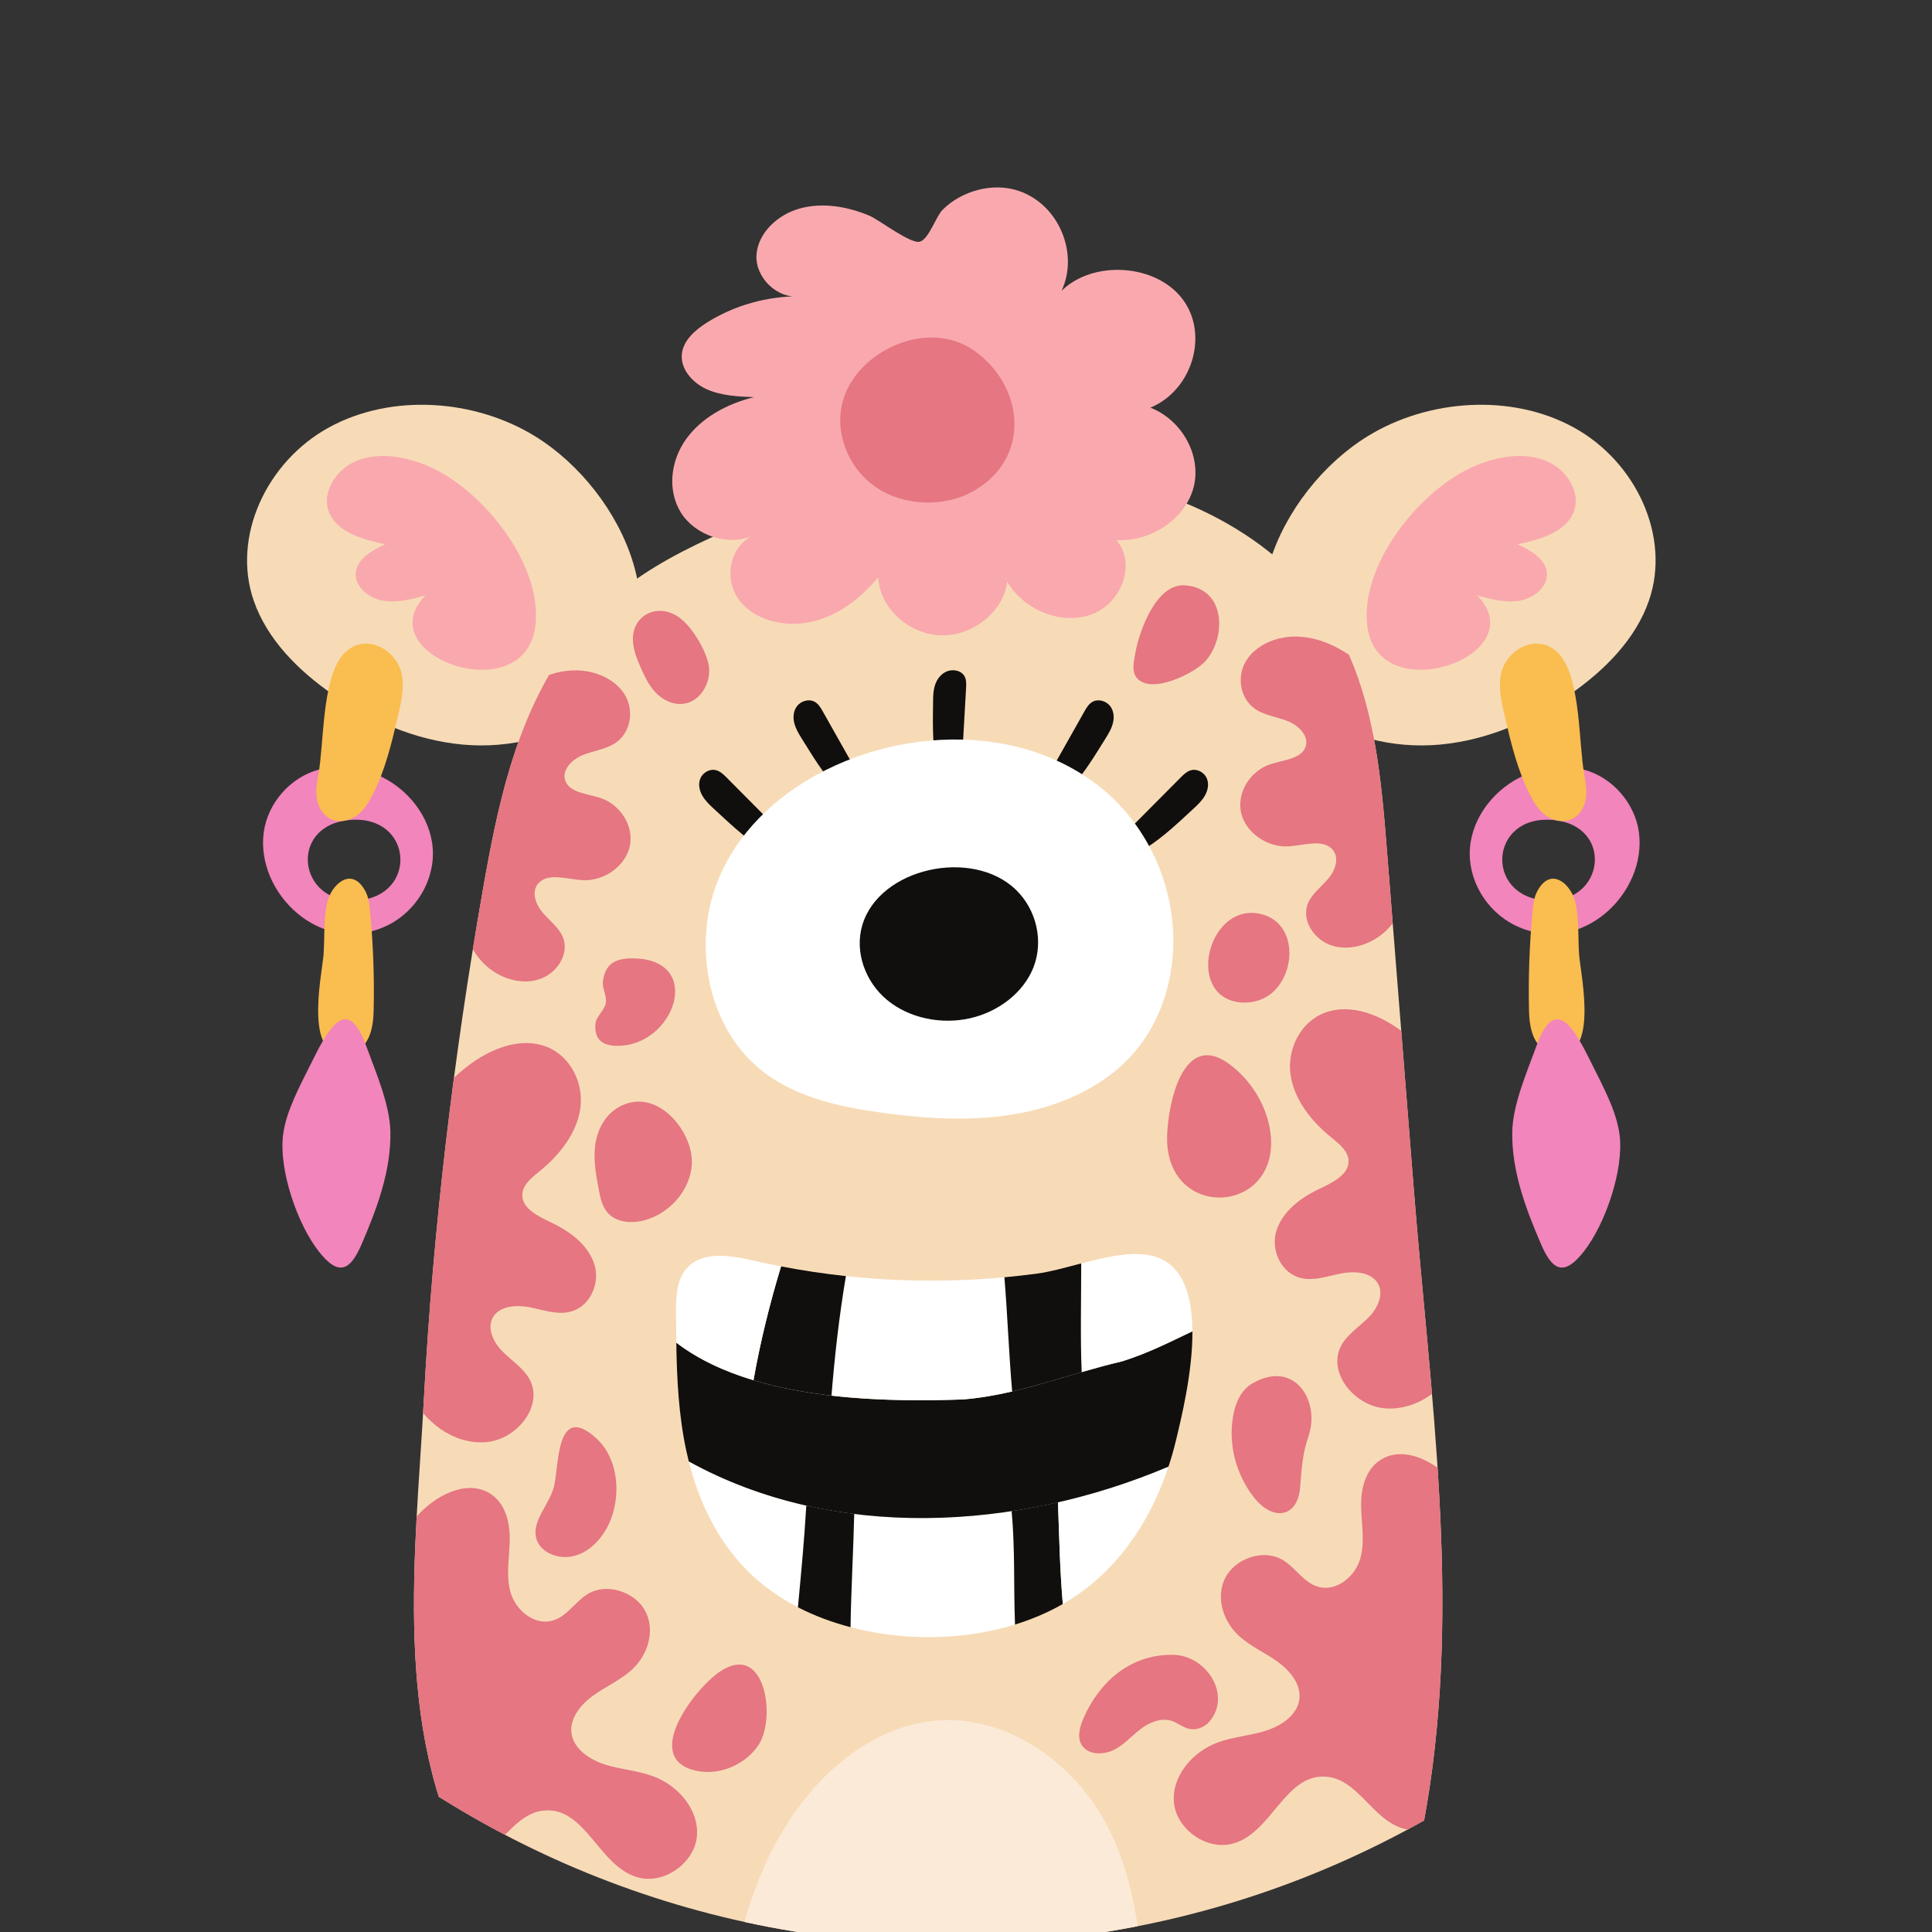 <?xml version="1.0" encoding="UTF-8" standalone="no"?>
<!-- Created with Inkscape (http://www.inkscape.org/) -->

<svg
   width="178.491"
   height="178.491"
   viewBox="0 0 178.491 178.491"
   version="1.1"
   id="svg5"
   inkscape:version="1.2.2 (b0a8486541, 2022-12-01)"
   inkscape:export-filename="card_red.png"
   inkscape:export-xdpi="96"
   inkscape:export-ydpi="96"
   sodipodi:docname="avatar_4.svg"
   xmlns:inkscape="http://www.inkscape.org/namespaces/inkscape"
   xmlns:sodipodi="http://sodipodi.sourceforge.net/DTD/sodipodi-0.dtd"
   xmlns="http://www.w3.org/2000/svg"
   xmlns:svg="http://www.w3.org/2000/svg">
  <rect x="0" y="0" width="178.491" height="178.491" fill="#333333" stroke="none"/>
  <sodipodi:namedview
     id="namedview7"
     pagecolor="#677178"
     bordercolor="#171c20"
     borderopacity="1"
     inkscape:showpageshadow="false"
     inkscape:pageopacity="0"
     inkscape:pagecheckerboard="0"
     inkscape:deskcolor="#25292d"
     inkscape:document-units="px"
     showgrid="false"
     showborder="false"
     borderlayer="true"
     inkscape:zoom="1.6682482"
     inkscape:cx="75.528331"
     inkscape:cy="89.914679"
     inkscape:window-width="1920"
     inkscape:window-height="997"
     inkscape:window-x="0"
     inkscape:window-y="0"
     inkscape:window-maximized="1"
     inkscape:current-layer="layer1" />
  <defs
     id="defs2">
    <clipPath
       clipPathUnits="userSpaceOnUse"
       id="clipPath55488">
      <path
         id="path55490"
         style="fill:#008080;stroke-width:0.133"
         d="m 3456.531,314.007 c -0.741,0 -1.366,0.629 -1.366,1.479 v 37.744 c 0,0.85 0.625,1.479 1.366,1.479 h 22.022 c 0.74,0 1.365,-0.629 1.365,-1.479 v -37.744 c 0,-0.85 -0.625,-1.479 -1.365,-1.479 z" />
    </clipPath>
    <clipPath
       clipPathUnits="userSpaceOnUse"
       id="clipPath287942">
      <path
         id="path287940"
         style="fill:#008080;stroke-width:0.133"
         d="m 3456.531,314.007 c -0.741,0 -1.366,0.629 -1.366,1.479 v 37.744 c 0,0.85 0.625,1.479 1.366,1.479 h 22.022 c 0.74,0 1.365,-0.629 1.365,-1.479 v -37.744 c 0,-0.85 -0.625,-1.479 -1.365,-1.479 z" />
    </clipPath>
    <clipPath
       clipPathUnits="userSpaceOnUse"
       id="clipPath253439">
      <path
         d="m 1640.67,4053.14 c 0,-369.67 -299.67,-669.34 -669.338,-669.34 -369.668,0 -669.344,299.67 -669.344,669.34 0,369.67 299.676,669.34 669.344,669.34 369.668,0 669.338,-299.67 669.338,-669.34 z"
         id="path253437" />
    </clipPath>
    <clipPath
       clipPathUnits="userSpaceOnUse"
       id="clipPath253449">
      <path
         d="m 1640.67,4053.14 c 0,-369.67 -299.67,-669.34 -669.338,-669.34 -369.668,0 -669.344,299.67 -669.344,669.34 0,369.67 299.676,669.34 669.344,669.34 369.668,0 669.338,-299.67 669.338,-669.34 z"
         id="path253447" />
    </clipPath>
    <clipPath
       clipPathUnits="userSpaceOnUse"
       id="clipPath253455">
      <path
         d="m 945.746,4543.82 c -19.168,-1.89 -37.973,-4.86 -56.137,-8.88 -101.777,-22.54 -211.937,-85.77 -269.98,-177.9 -25.551,-40.56 -41.113,-75.67 -53.512,-122.94 -13.297,-50.68 -23.301,-102.27 -30.73,-154.22 -20.762,-145.16 -23.926,-294.07 -20.938,-440.2 0.985,-48.05 2.211,-97.38 19.774,-141.82 29.82,-75.43 96.011,-88.87 164.843,-105.47 103.047,-24.87 212.493,-16.43 317.354,-15.72 100.63,0.68 206.85,-8.31 303.7,24 73.35,24.47 91.17,120.45 101.03,191.44 13.93,100.31 5.17,200.78 -3.28,301.07 -8.84,104.91 -23.54,209.28 -44.03,312.41 -16.32,82.11 -38.04,166.97 -91.8,229.37 -37.6,43.63 -88.71,73.11 -142.62,89.97 -61.92,19.37 -129.42,25.23 -193.674,18.89 z"
         id="path253453" />
    </clipPath>
    <clipPath
       clipPathUnits="userSpaceOnUse"
       id="clipPath253513">
      <path
         d="m 1640.67,4053.14 c 0,-369.67 -299.67,-669.34 -669.338,-669.34 -369.668,0 -669.344,299.67 -669.344,669.34 0,369.67 299.676,669.34 669.344,669.34 369.668,0 669.338,-299.67 669.338,-669.34 z"
         id="path253511" />
    </clipPath>
    <clipPath
       clipPathUnits="userSpaceOnUse"
       id="clipPath254367">
      <path
         d="m 4735.01,2566.69 c 0,-369.67 -299.68,-669.34 -669.35,-669.34 -369.66,0 -669.34,299.67 -669.34,669.34 0,369.67 299.68,669.35 669.34,669.35 369.67,0 669.35,-299.68 669.35,-669.35 z"
         id="path254365" />
    </clipPath>
    <clipPath
       clipPathUnits="userSpaceOnUse"
       id="clipPath254377">
      <path
         d="m 4735.01,2566.69 c 0,-369.67 -299.68,-669.34 -669.35,-669.34 -369.66,0 -669.34,299.67 -669.34,669.34 0,369.67 299.68,669.35 669.34,669.35 369.67,0 669.35,-299.68 669.35,-669.35 z"
         id="path254375" />
    </clipPath>
    <clipPath
       clipPathUnits="userSpaceOnUse"
       id="clipPath254383">
      <path
         d="m 4497.48,2559.78 c -15.2,71.11 -35.51,141.89 -70.62,205.56 -35.13,63.67 -86.19,120.23 -151.46,152.29 14.17,9.75 8.07,34.09 -6.79,42.75 -14.86,8.66 -33.4,6.48 -50.42,4.03 15.13,11.65 15.61,37.7 0.92,49.89 -13.39,11.12 -35.74,7.68 -46.15,-5.89 9.05,14.97 20.1,42.48 3.39,56.13 -17.59,14.37 -56.47,-2.94 -71.77,-13.7 4.88,10.51 4.68,23.19 -2.06,32.9 -6.77,9.73 -19.38,15.02 -31.06,13.06 -13.36,-2.26 -24.16,-13.3 -28.7,-26.06 -4.55,-12.77 -3.59,-26.94 -0.14,-40.04 -9.77,6.15 -18.12,14.26 -27,21.63 -8.89,7.37 -18.65,14.17 -29.85,16.99 -11.19,2.81 -24.13,0.98 -32.36,-7.1 -13.1,-12.86 -4.9,-40.96 4.96,-53.81 -10.42,13.57 -32.76,17.01 -46.15,5.89 -14.69,-12.19 -14.21,-38.24 0.91,-49.89 -17.02,2.45 -35.55,4.63 -50.42,-4.03 -14.86,-8.66 -20.96,-33 -6.79,-42.75 -65.27,-32.06 -116.32,-88.62 -151.45,-152.29 -35.12,-63.67 -55.42,-134.45 -70.62,-205.56 -38.3,-179.1 -45.87,-363.33 -45.67,-546.49 0.04,-42.85 1.61,-89.09 27.76,-123.06 29.7,-38.59 82.27,-50.06 130.58,-56.21 107.96,-13.72 217.06,-13.06 325.68,-11.23 104.45,1.76 208.69,-1.97 312.6,11.23 48.32,6.15 100.88,17.62 130.59,56.21 26.14,33.97 27.71,80.21 27.75,123.06 0.21,183.16 -7.36,367.39 -45.66,546.49 z"
         id="path254381" />
    </clipPath>
    <clipPath
       clipPathUnits="userSpaceOnUse"
       id="clipPath254417">
      <path
         d="m 4735.01,2566.69 c 0,-369.67 -299.68,-669.34 -669.35,-669.34 -369.66,0 -669.34,299.67 -669.34,669.34 0,369.67 299.68,669.35 669.34,669.35 369.67,0 669.35,-299.68 669.35,-669.35 z"
         id="path254415" />
    </clipPath>
    <clipPath
       clipPathUnits="userSpaceOnUse"
       id="clipPath254445">
      <path
         d="m 4735.01,2566.69 c 0,-369.67 -299.68,-669.34 -669.35,-669.34 -369.66,0 -669.34,299.67 -669.34,669.34 0,369.67 299.68,669.35 669.34,669.35 369.67,0 669.35,-299.68 669.35,-669.35 z"
         id="path254443" />
    </clipPath>
    <clipPath
       clipPathUnits="userSpaceOnUse"
       id="clipPath254451">
      <path
         d="m 4182.19,2287.06 c -39.7,-20.75 -84.81,-29.58 -129.57,-31.2 -38.6,-1.41 -77.86,2.49 -113.92,16.34 -36.05,13.85 -68.8,38.26 -88.29,71.6 -5.1,8.71 -9.46,18.2 -17.15,24.75 -7.68,6.54 -20.1,9.02 -27.63,2.3 -4,-3.57 -5.84,-8.94 -7.27,-14.1 -18.02,-64.82 3.1,-137.64 49.03,-186.78 40.54,-43.37 96.06,-66.54 154.15,-72.01 30.95,-2.91 59.52,-6.65 90.73,-2.1 30.16,4.4 59.61,13.82 86.65,27.92 11.34,5.92 22.27,12.67 32.62,20.19 37.02,26.91 66.59,63.72 85.71,105.24 9.56,20.76 16.53,42.72 20.52,65.24 3.8,21.45 8.81,47.59 -6.68,65.97 -7.45,8.85 -25.09,15.22 -35.35,7.13 -9.38,-7.41 -14.11,-27.42 -21.37,-37.94 -18.31,-26.46 -43.76,-47.7 -72.18,-62.55 z"
         id="path254449" />
    </clipPath>
    <clipPath
       clipPathUnits="userSpaceOnUse"
       id="clipPath254479">
      <path
         d="m 4735.01,2566.69 c 0,-369.67 -299.68,-669.34 -669.35,-669.34 -369.66,0 -669.34,299.67 -669.34,669.34 0,369.67 299.68,669.35 669.34,669.35 369.67,0 669.35,-299.68 669.35,-669.35 z"
         id="path254477" />
    </clipPath>
    <clipPath
       clipPathUnits="userSpaceOnUse"
       id="clipPath254235">
      <path
         d="m 3184.91,1101.76 c 0,-369.67 -299.67,-669.338 -669.33,-669.338 -369.67,0 -669.35,299.668 -669.35,669.338 0,369.67 299.68,669.34 669.35,669.34 369.66,0 669.33,-299.67 669.33,-669.34 z"
         id="path254233" />
    </clipPath>
    <clipPath
       clipPathUnits="userSpaceOnUse"
       id="clipPath254245">
      <path
         d="m 3184.91,1101.76 c 0,-369.67 -299.67,-669.338 -669.33,-669.338 -369.67,0 -669.35,299.668 -669.35,669.338 0,369.67 299.68,669.34 669.35,669.34 369.66,0 669.33,-299.67 669.33,-669.34 z"
         id="path254243" />
    </clipPath>
    <clipPath
       clipPathUnits="userSpaceOnUse"
       id="clipPath254251">
      <path
         d="m 2851.56,1552.45 c 13.22,-3.28 25.9,-8.12 37.65,-15.17 52.48,-31.52 46.13,-94.09 50.71,-147.3 6.14,-71.28 12.28,-142.55 18.42,-213.83 16.51,-191.709 33.04,-383.568 37.53,-575.939 1.22,-52.141 0,-109 -32.88,-149.481 -36.62,-45.07 -100.37,-55.289 -158.21,-60.398 -200.32,-17.66 -401.88,-11.953 -602.88,-5.941 -44.26,1.328 -92.47,4.148 -125.65,33.48 -43.31,38.27 -43.32,104.609 -39.96,162.309 14.39,247.062 28.79,494.11 43.18,741.17 3.9,67.01 10.6,140.52 58.25,187.8 45.06,44.72 113.95,52.91 177.36,56.1 108.84,5.49 217.9,3.52 326.74,-0.94 46.3,-1.91 91.98,-5.64 138.71,-5.3 23.73,0.18 48.15,-0.87 71.03,-6.56 z"
         id="path254249" />
    </clipPath>
    <clipPath
       clipPathUnits="userSpaceOnUse"
       id="clipPath254263">
      <path
         d="m 3184.91,1101.76 c 0,-369.67 -299.67,-669.338 -669.33,-669.338 -369.67,0 -669.35,299.668 -669.35,669.338 0,369.67 299.68,669.34 669.35,669.34 369.66,0 669.33,-299.67 669.33,-669.34 z"
         id="path254261" />
    </clipPath>
    <clipPath
       clipPathUnits="userSpaceOnUse"
       id="clipPath254269">
      <path
         d="m 2851.56,1552.45 c 13.22,-3.28 25.9,-8.12 37.65,-15.17 52.48,-31.52 46.13,-94.09 50.71,-147.3 6.14,-71.28 12.28,-142.55 18.42,-213.83 16.51,-191.709 33.04,-383.568 37.53,-575.939 1.22,-52.141 0,-109 -32.88,-149.481 -36.62,-45.07 -100.37,-55.289 -158.21,-60.398 -200.32,-17.66 -401.88,-11.953 -602.88,-5.941 -44.26,1.328 -92.47,4.148 -125.65,33.48 -43.31,38.27 -43.32,104.609 -39.96,162.309 14.39,247.062 28.79,494.11 43.18,741.17 3.9,67.01 10.6,140.52 58.25,187.8 45.06,44.72 113.95,52.91 177.36,56.1 108.84,5.49 217.9,3.52 326.74,-0.94 46.3,-1.91 91.98,-5.64 138.71,-5.3 23.73,0.18 48.15,-0.87 71.03,-6.56 z"
         id="path254267" />
    </clipPath>
    <clipPath
       clipPathUnits="userSpaceOnUse"
       id="clipPath254275">
      <path
         d="m 2585.33,627.809 c 71.25,27 124.54,96.32 132.34,172.101 2.59,25.262 -1.06,54.07 -20.92,69.879 -16.65,13.27 -39.81,13.609 -61.1,13.352 -88.98,-1.09 -177.97,-2.18 -266.97,-3.27 -14.19,-0.172 -29.3,-0.621 -41.07,-8.562 -16.76,-11.321 -21.22,-33.969 -21.27,-54.188 -0.35,-141.371 147.51,-239.141 278.99,-189.312 z"
         id="path254273" />
    </clipPath>
    <clipPath
       clipPathUnits="userSpaceOnUse"
       id="clipPath254291">
      <path
         d="m 3184.91,1101.76 c 0,-369.67 -299.67,-669.338 -669.33,-669.338 -369.67,0 -669.35,299.668 -669.35,669.338 0,369.67 299.68,669.34 669.35,669.34 369.66,0 669.33,-299.67 669.33,-669.34 z"
         id="path254289" />
    </clipPath>
    <clipPath
       clipPathUnits="userSpaceOnUse"
       id="clipPath254297">
      <path
         d="m 2851.56,1552.45 c 13.22,-3.28 25.9,-8.12 37.65,-15.17 52.48,-31.52 46.13,-94.09 50.71,-147.3 6.14,-71.28 12.28,-142.55 18.42,-213.83 16.51,-191.709 33.04,-383.568 37.53,-575.939 1.22,-52.141 0,-109 -32.88,-149.481 -36.62,-45.07 -100.37,-55.289 -158.21,-60.398 -200.32,-17.66 -401.88,-11.953 -602.88,-5.941 -44.26,1.328 -92.47,4.148 -125.65,33.48 -43.31,38.27 -43.32,104.609 -39.96,162.309 14.39,247.062 28.79,494.11 43.18,741.17 3.9,67.01 10.6,140.52 58.25,187.8 45.06,44.72 113.95,52.91 177.36,56.1 108.84,5.49 217.9,3.52 326.74,-0.94 46.3,-1.91 91.98,-5.64 138.71,-5.3 23.73,0.18 48.15,-0.87 71.03,-6.56 z"
         id="path254295" />
    </clipPath>
    <clipPath
       clipPathUnits="userSpaceOnUse"
       id="clipPath253677">
      <path
         d="m 4735.01,4053.14 c 0,-369.67 -299.68,-669.34 -669.35,-669.34 -369.66,0 -669.34,299.67 -669.34,669.34 0,369.67 299.68,669.34 669.34,669.34 369.67,0 669.35,-299.67 669.35,-669.34 z"
         id="path253675" />
    </clipPath>
    <clipPath
       clipPathUnits="userSpaceOnUse"
       id="clipPath253749">
      <path
         d="m 4735.01,4053.14 c 0,-369.67 -299.68,-669.34 -669.35,-669.34 -369.66,0 -669.34,299.67 -669.34,669.34 0,369.67 299.68,669.34 669.34,669.34 369.67,0 669.35,-299.67 669.35,-669.34 z"
         id="path253747" />
    </clipPath>
    <clipPath
       clipPathUnits="userSpaceOnUse"
       id="clipPath253755">
      <path
         d="m 4364.81,4182.11 c -4.78,44.4 -13.58,88.51 -38.59,126.05 -39.18,58.78 -113.44,91.72 -187.44,98.61 -67.99,6.32 -135.35,-1.42 -197.13,-27.38 -59.4,-24.95 -109.54,-45.36 -146.21,-99.24 -32.97,-48.45 -45.07,-106.36 -55.01,-162.94 -20.66,-117.68 -34.75,-236.38 -41.19,-355.48 -5.7,-105.44 -22.16,-229.08 32.08,-326.39 7.44,-13.34 16.25,-26.02 26.5,-37.65 34.85,-39.55 84.89,-65.47 137.04,-81.63 97.69,-30.28 203.8,-28.77 305.62,-14.48 49.07,6.88 100.4,17.93 136.35,49.74 36.92,32.68 51.07,81.55 59,128.38 24.14,142.75 2.38,285.85 -8.9,428.27 -6.23,78.67 -12.47,157.33 -18.7,235.99 -0.99,12.65 -2.04,25.42 -3.42,38.15 z"
         id="path253753" />
    </clipPath>
    <clipPath
       clipPathUnits="userSpaceOnUse"
       id="clipPath253777">
      <path
         d="m 4735.01,4053.14 c 0,-369.67 -299.68,-669.34 -669.35,-669.34 -369.66,0 -669.34,299.67 -669.34,669.34 0,369.67 299.68,669.34 669.34,669.34 369.67,0 669.35,-299.67 669.35,-669.34 z"
         id="path253775" />
    </clipPath>
  </defs>
  <g
     inkscape:label="Capa 1"
     inkscape:groupmode="layer"
     id="layer1"
     transform="translate(-393.672,-339.956)">
    <g
       id="g259846"
       transform="translate(-1989.171,302.954)">
      <g
         id="g259796"
         transform="matrix(0.133,0,0,-0.133,1930,666.667)">
        <g
           id="g259794"
           clip-path="url(#clipPath253677)">
          <path
             d="m 4735.01,4053.14 c 0,-369.67 -299.68,-669.34 -669.35,-669.34 -369.66,0 -669.34,299.67 -669.34,669.34 0,369.67 299.68,669.34 669.34,669.34 369.67,0 669.35,-299.67 669.35,-669.34"
             style="fill:none;fill-opacity:1;fill-rule:nonzero;stroke:none"
             id="path259730" />
          <path
             d="m 4364.81,4182.11 c -4.78,44.4 -13.58,88.51 -38.59,126.05 -39.18,58.78 -113.44,91.72 -187.44,98.61 -67.99,6.32 -135.35,-1.42 -197.13,-27.38 -59.4,-24.95 -109.54,-45.36 -146.21,-99.24 -32.97,-48.45 -45.07,-106.36 -55.01,-162.94 -20.66,-117.68 -34.75,-236.38 -41.19,-355.48 -5.7,-105.44 -22.16,-229.08 32.08,-326.39 7.44,-13.34 16.25,-26.02 26.5,-37.65 34.85,-39.55 84.89,-65.47 137.04,-81.63 97.69,-30.28 203.8,-28.77 305.62,-14.48 49.07,6.88 100.4,17.93 136.35,49.74 36.92,32.68 51.07,81.55 59,128.38 24.14,142.75 2.38,285.85 -8.9,428.27 -6.23,78.67 -12.47,157.33 -18.7,235.99 -0.99,12.65 -2.04,25.42 -3.42,38.15"
             style="fill:#f7dbb7;fill-opacity:1;fill-rule:nonzero;stroke:none"
             id="path259732" />
          <path
             d="m 3776.35,4431.38 c -41.95,25.75 -99.62,29.78 -142.94,6.07 -43.32,-23.7 -67.7,-75.84 -52.34,-120.34 9.22,-26.7 30.7,-48.42 54.89,-65.16 26.44,-18.3 57.41,-31.83 90.22,-34.84 32.8,-3 67.49,5.35 91.9,25.96 64.47,54.45 20.23,150.27 -41.73,188.31"
             style="fill:#f7dbb7;fill-opacity:1;fill-rule:nonzero;stroke:none"
             id="path259734" />
          <path
             d="m 3700.87,4411.13 c -15.06,6.16 -32.7,9.21 -47.86,3.27 -15.17,-5.93 -25.73,-23.21 -19.05,-37.19 6.27,-13.08 23.33,-17.76 38.34,-20.96 -8.98,-4.27 -19.08,-9.94 -20.32,-19.25 -1.26,-9.47 8.15,-17.86 18.2,-19.81 10.04,-1.95 20.38,0.8 30.22,3.53 -40.46,-41.41 67.38,-80.09 76.12,-22.6 6.48,42.6 -36.09,96.81 -75.65,113.01"
             style="fill:#f9a9ae;fill-opacity:1;fill-rule:nonzero;stroke:none"
             id="path259736" />
          <path
             d="m 3652.95,4108.86 c -41.43,-2.67 -47.99,52.31 -5.06,55.89 44.14,3.7 47.52,-53.13 5.06,-55.89 z m 52.46,36.37 c -1.7,21.72 -17.32,41.74 -38.54,50.9 -12.56,5.4 -27.15,7.19 -40.44,3.64 -20.46,-5.52 -35.62,-23.75 -38.36,-43.39 -5.9,-42.36 39.87,-86.83 85.4,-65.11 20.84,9.93 33.65,32.27 31.94,53.96"
             style="fill:#f285bb;fill-opacity:1;fill-rule:nonzero;stroke:none"
             id="path259738" />
          <path
             d="m 3626.05,4196.69 c -1.1,-6.1 -2.2,-12.37 -0.91,-18.44 1.29,-6.08 5.5,-12.02 11.88,-13.79 5.66,-1.57 11.93,0.43 16.42,3.98 4.5,3.55 7.5,8.45 10.05,13.39 8.97,17.4 13.44,36.46 17.85,55.31 2.07,8.91 4.16,18.03 2.9,27.06 -2.75,19.57 -27.7,32.56 -42.01,14.28 -13.78,-17.58 -12.32,-60.52 -16.18,-81.79"
             style="fill:#fabd50;fill-opacity:1;fill-rule:nonzero;stroke:none"
             id="path259740" />
          <path
             d="m 3650.38,4003.65 c 11.27,3.62 13.73,17.21 14,28.29 0.54,23.11 -0.28,46.25 -2.46,69.27 -0.46,5.02 -1.05,10.17 -3.57,14.61 -9.62,17.02 -23.12,3.77 -25.99,-7.55 -2.94,-11.58 -1.9,-25.4 -2.79,-37.27 -1,-13.38 -15.63,-79.06 20.81,-67.35"
             style="fill:#fabd50;fill-opacity:1;fill-rule:nonzero;stroke:none"
             id="path259742" />
          <path
             d="m 3635.15,3856.11 c 8.3,-5.66 14.48,-0.8 20.69,13.54 10.79,24.92 20.6,51.07 20.19,78.29 -0.3,19.15 -10.37,42.07 -16.88,60 -13.53,37.26 -27.25,9.83 -38.45,-12.75 -7.46,-15.03 -17.19,-32.72 -19.25,-49.35 -2.98,-23.98 9.79,-61.72 24.89,-80.88 3.2,-4.08 6.11,-7.02 8.81,-8.85"
             style="fill:#f285bb;fill-opacity:1;fill-rule:nonzero;stroke:none"
             id="path259744" />
          <path
             d="m 4354.98,4431.38 c 41.94,25.75 99.62,29.78 142.94,6.07 43.32,-23.7 67.7,-75.84 52.33,-120.34 -9.21,-26.7 -30.69,-48.42 -54.88,-65.16 -26.45,-18.3 -57.41,-31.83 -90.22,-34.84 -32.81,-3 -67.49,5.35 -91.9,25.96 -64.47,54.45 -20.23,150.27 41.73,188.31"
             style="fill:#f7dbb7;fill-opacity:1;fill-rule:nonzero;stroke:none"
             id="path259746" />
          <path
             d="m 4430.45,4411.13 c 15.07,6.16 32.7,9.21 47.87,3.27 15.17,-5.93 25.73,-23.21 19.04,-37.19 -6.27,-13.08 -23.32,-17.76 -38.34,-20.96 8.99,-4.27 19.09,-9.94 20.33,-19.25 1.26,-9.47 -8.15,-17.86 -18.2,-19.81 -10.05,-1.95 -20.38,0.8 -30.22,3.53 40.46,-41.41 -67.39,-80.09 -76.13,-22.6 -6.48,42.6 36.1,96.81 75.65,113.01"
             style="fill:#f9a9ae;fill-opacity:1;fill-rule:nonzero;stroke:none"
             id="path259748" />
          <path
             d="m 4483.44,4164.75 c 42.93,-3.58 36.36,-58.56 -5.06,-55.89 -42.46,2.76 -39.08,59.59 5.06,55.89 z m -25.58,-73.48 c 45.53,-21.72 91.3,22.75 85.4,65.11 -2.75,19.64 -17.9,37.87 -38.36,43.39 -13.29,3.55 -27.88,1.76 -40.44,-3.64 -21.22,-9.16 -36.84,-29.18 -38.55,-50.9 -1.7,-21.69 11.11,-44.03 31.95,-53.96"
             style="fill:#f285bb;fill-opacity:1;fill-rule:nonzero;stroke:none"
             id="path259750" />
          <path
             d="m 4505.27,4196.69 c 1.11,-6.1 2.21,-12.37 0.92,-18.44 -1.29,-6.08 -5.51,-12.02 -11.88,-13.79 -5.66,-1.57 -11.93,0.43 -16.43,3.98 -4.49,3.55 -7.49,8.45 -10.04,13.39 -8.97,17.4 -13.45,36.46 -17.85,55.31 -2.07,8.91 -4.16,18.03 -2.9,27.06 2.73,19.57 27.7,32.56 42.01,14.28 13.78,-17.58 12.32,-60.52 16.17,-81.79"
             style="fill:#fabd50;fill-opacity:1;fill-rule:nonzero;stroke:none"
             id="path259752" />
          <path
             d="m 4480.95,4003.65 c -11.27,3.62 -13.73,17.21 -14,28.29 -0.54,23.11 0.28,46.25 2.45,69.27 0.47,5.02 1.06,10.17 3.58,14.61 9.62,17.02 23.11,3.77 25.98,-7.55 2.94,-11.58 1.91,-25.4 2.79,-37.27 1,-13.38 15.64,-79.06 -20.8,-67.35"
             style="fill:#fabd50;fill-opacity:1;fill-rule:nonzero;stroke:none"
             id="path259754" />
          <path
             d="m 4496.18,3856.11 c -8.31,-5.66 -14.48,-0.8 -20.69,13.54 -10.79,24.92 -20.6,51.07 -20.19,78.29 0.3,19.15 10.36,42.07 16.88,60 13.53,37.26 27.24,9.83 38.45,-12.75 7.45,-15.03 17.19,-32.72 19.25,-49.35 2.98,-23.98 -9.79,-61.72 -24.89,-80.88 -3.2,-4.08 -6.12,-7.02 -8.81,-8.85"
             style="fill:#f285bb;fill-opacity:1;fill-rule:nonzero;stroke:none"
             id="path259756" />
          <path
             d="m 3961.94,4220.97 c -2.21,3.54 -4.41,7.18 -5.4,11.18 -0.97,4 -0.58,8.48 2.03,11.79 2.61,3.31 7.76,5 11.69,3.13 2.88,-1.36 4.55,-4.18 6.06,-6.84 9.15,-16.23 18.3,-32.46 27.45,-48.69 7.02,-12.44 -12.59,-10.15 -18.32,-3.98 -9.17,9.87 -16.46,22.18 -23.51,33.41"
             style="fill:#100f0d;fill-opacity:1;fill-rule:nonzero;stroke:none"
             id="path259758" />
          <path
             d="m 4052.98,4246.66 c 0.03,4.1 0.14,8.27 1.49,12.18 1.36,3.9 4.15,7.57 8.22,9.17 4.06,1.6 9.41,0.62 11.77,-2.85 1.73,-2.54 1.61,-5.77 1.45,-8.77 -1.05,-18.29 -2.08,-36.59 -3.13,-54.89 -0.8,-14.04 -16.39,-2.75 -17.94,5.27 -2.47,12.84 -1.97,26.89 -1.86,39.89"
             style="fill:#100f0d;fill-opacity:1;fill-rule:nonzero;stroke:none"
             id="path259760" />
          <path
             d="m 3901,4172.22 c -3.14,2.88 -6.28,5.86 -8.34,9.49 -2.06,3.63 -2.94,8.05 -1.34,11.87 1.59,3.82 6.09,6.7 10.41,5.85 3.16,-0.62 5.56,-2.94 7.76,-5.15 13.37,-13.46 26.74,-26.91 40.12,-40.37 10.25,-10.32 -9.33,-12.85 -16.58,-8.27 -11.61,7.31 -22.09,17.44 -32.03,26.58"
             style="fill:#100f0d;fill-opacity:1;fill-rule:nonzero;stroke:none"
             id="path259762" />
          <path
             d="m 4172.54,4220.97 c 2.23,3.54 4.42,7.18 5.4,11.18 0.98,4 0.59,8.48 -2.02,11.79 -2.62,3.31 -7.77,5 -11.7,3.13 -2.88,-1.36 -4.55,-4.18 -6.06,-6.84 -9.15,-16.23 -18.3,-32.46 -27.45,-48.69 -7.02,-12.44 12.59,-10.15 18.32,-3.98 9.17,9.87 16.46,22.18 23.51,33.41"
             style="fill:#100f0d;fill-opacity:1;fill-rule:nonzero;stroke:none"
             id="path259764" />
          <path
             d="m 4233.49,4172.22 c 3.14,2.88 6.28,5.86 8.34,9.49 2.07,3.63 2.94,8.05 1.33,11.87 -1.59,3.82 -6.09,6.7 -10.41,5.85 -3.16,-0.62 -5.56,-2.94 -7.75,-5.15 -13.38,-13.46 -26.75,-26.91 -40.12,-40.37 -10.26,-10.32 9.32,-12.85 16.58,-8.27 11.61,7.31 22.08,17.44 32.03,26.58"
             style="fill:#100f0d;fill-opacity:1;fill-rule:nonzero;stroke:none"
             id="path259766" />
          <path
             d="m 3941.39,4174.8 c -25.61,-22.32 -43.09,-51.85 -45.91,-86.52 -2.99,-36.82 9.89,-76.31 40.83,-99.44 23.07,-17.24 53.2,-23.72 82.49,-27.64 30.16,-4.05 61.02,-5.9 90.99,-0.79 29.98,5.11 59.18,17.71 79.37,38.93 22.4,23.55 32,56.11 30.57,87.53 -1.82,39.77 -21.33,79.23 -54.91,103.93 -65.31,48.08 -165.3,34.65 -223.43,-16"
             style="fill:#ffffff;fill-opacity:1;fill-rule:nonzero;stroke:none"
             id="path259768" />
          <path
             d="m 4003.83,4091.71 c -5.47,-18.42 1.89,-39.3 17.23,-52.02 15.35,-12.71 37.73,-17.21 57.7,-12.67 19.54,4.45 36.95,17.67 43.91,35.23 7.19,18.2 2.28,40.04 -12.17,54.02 -30.25,29.27 -94.85,15.28 -106.67,-24.56"
             style="fill:#100f0d;fill-opacity:1;fill-rule:nonzero;stroke:none"
             id="path259770" />
          <path
             d="m 3883.31,3719.15 c 7.39,-29.38 21.21,-57.79 44.01,-79.13 9.43,-8.81 20.18,-16.17 31.79,-22.18 2.22,23.54 4.46,46.97 5.82,70.65 -28.42,6.4 -55.9,16.47 -81.62,30.66"
             style="fill:#ffffff;fill-opacity:1;fill-rule:nonzero;stroke:none"
             id="path259772" />
          <path
             d="m 3998.2,3682.71 c -0.61,-26.23 -2.18,-52.46 -2.56,-78.69 14.78,-3.88 30.11,-6.12 45.4,-6.72 23.22,-0.91 46.85,1.77 68.87,8.56 -1.02,26.31 0.09,52.72 -2.34,78.8 -36.37,-5.52 -73.34,-6.45 -109.37,-1.95"
             style="fill:#ffffff;fill-opacity:1;fill-rule:nonzero;stroke:none"
             id="path259774" />
          <path
             d="m 4107.57,3684.66 c 2.43,-26.08 1.32,-52.49 2.34,-78.8 11.61,3.58 22.79,8.3 33.19,14.26 -2.02,23.36 -2.51,46.97 -3.36,70.69 -10.65,-2.43 -21.38,-4.51 -32.17,-6.15"
             style="fill:#100f0d;fill-opacity:1;fill-rule:nonzero;stroke:none"
             id="path259776" />
          <path
             d="m 4216.51,3715.57 c -24.59,-10.42 -50.4,-18.75 -76.77,-24.76 0.85,-23.72 1.34,-47.33 3.36,-70.69 3.21,1.84 6.35,3.79 9.41,5.87 31.69,21.56 52.41,54.45 64,89.58"
             style="fill:#ffffff;fill-opacity:1;fill-rule:nonzero;stroke:none"
             id="path259778" />
          <path
             d="m 3964.93,3688.49 c -1.36,-23.68 -3.6,-47.11 -5.82,-70.65 11.47,-5.93 23.8,-10.48 36.53,-13.82 0.38,26.23 1.95,52.46 2.56,78.69 -11.2,1.4 -22.3,3.31 -33.27,5.78"
             style="fill:#100f0d;fill-opacity:1;fill-rule:nonzero;stroke:none"
             id="path259780" />
          <path
             d="m 4216.51,3715.57 c 1.94,5.85 3.64,11.76 5.07,17.7 3.67,15.25 11.72,47.67 11.55,76.3 -15.43,-7.35 -30.97,-15.33 -49.08,-20.95 -37.88,-8.8 -72.61,-23.48 -110.5,-26.41 -63.04,-2.26 -148.41,0.72 -198.93,39.46 0.37,-25.33 1.65,-50.67 7.02,-75.46 0.52,-2.36 1.07,-4.72 1.67,-7.06 100.55,-55.48 227.91,-48.21 333.2,-3.58"
             style="fill:#100f0d;fill-opacity:1;fill-rule:nonzero;stroke:none"
             id="path259782" />
          <path
             d="m 4033.27,3845.02 c -13.64,0.44 -27.26,1.42 -40.84,2.88 -4.64,-27.43 -7.78,-55.16 -10.02,-83.03 31.46,-3.62 63.45,-3.65 91.14,-2.66 11.7,0.9 23.1,2.93 34.38,5.56 -2.3,26.4 -3.22,52.96 -5.38,79.31 -23.01,-2.12 -46.16,-2.81 -69.28,-2.06"
             style="fill:#ffffff;fill-opacity:1;fill-rule:nonzero;stroke:none"
             id="path259784" />
          <path
             d="m 4233.13,3809.57 c -0.15,24.7 -6.43,46.58 -26.96,52.15 -14.22,3.86 -32.7,-0.42 -50.28,-5.01 -0.01,-25.25 -0.71,-50.53 0.31,-75.5 9.16,2.65 18.41,5.22 27.85,7.41 18.11,5.62 33.65,13.6 49.08,20.95"
             style="fill:#ffffff;fill-opacity:1;fill-rule:nonzero;stroke:none"
             id="path259786" />
          <path
             d="m 4155.89,3856.71 c -11,-2.87 -21.64,-5.87 -30.68,-7.07 -7.52,-1.01 -15.08,-1.86 -22.66,-2.56 2.16,-26.35 3.08,-52.91 5.38,-79.31 16.14,3.76 32.06,8.74 48.27,13.44 -1.02,24.97 -0.32,50.25 -0.31,75.5"
             style="fill:#100f0d;fill-opacity:1;fill-rule:nonzero;stroke:none"
             id="path259788" />
          <path
             d="m 3947.38,3854.64 c -7.92,-26.11 -14.42,-52.41 -19.14,-79.07 17.21,-5.17 35.6,-8.56 54.17,-10.7 2.24,27.87 5.38,55.6 10.02,83.03 -15.11,1.63 -30.14,3.87 -45.05,6.74"
             style="fill:#100f0d;fill-opacity:1;fill-rule:nonzero;stroke:none"
             id="path259790" />
          <path
             d="m 3929.37,3858.41 c -15.54,3.56 -34.21,7.1 -45.71,-3.25 -8.75,-7.88 -9.28,-20.55 -9.23,-31.88 0.03,-7.2 0.08,-14.4 0.19,-21.61 15.22,-11.67 33.63,-20.08 53.62,-26.1 4.72,26.66 11.22,52.96 19.14,79.07 -6.02,1.17 -12.04,2.4 -18.01,3.77"
             style="fill:#ffffff;fill-opacity:1;fill-rule:nonzero;stroke:none"
             id="path259792" />
        </g>
      </g>
      <g
         id="g259816"
         transform="matrix(0.133,0,0,-0.133,1930,666.667)">
        <g
           id="g259814"
           clip-path="url(#clipPath253749)">
          <g
             id="g259812"
             clip-path="url(#clipPath253755)">
            <path
               d="m 3967.5,3489.06 c 21.74,25.79 52.48,47.06 87.57,50.05 50.4,4.3 97.01,-30.76 118.93,-73.18 21.94,-42.41 24.48,-90.93 26.5,-137.96 0.93,-21.38 1.24,-44.63 -12.49,-61.81 -11.43,-14.31 -30.38,-21.42 -48.73,-26.59 -60.79,-17.16 -126.07,-20.44 -188.51,-9.47 -62.12,10.91 -45.47,66.78 -39.87,111.7 6.51,52.22 21.13,105.19 56.6,147.26"
               style="fill:#fcead8;fill-opacity:1;fill-rule:nonzero;stroke:none"
               id="path259798" />
            <path
               d="m 3766.78,4255.63 c 10.93,7.46 23.91,12.91 37.47,13.04 13.55,0.13 27.61,-5.78 34.42,-16.66 6.83,-10.9 4.55,-26.64 -6.53,-33.9 -6.71,-4.4 -15.31,-5.3 -22.81,-8.42 -7.49,-3.12 -14.46,-10.48 -11.81,-17.71 3.11,-8.44 15.37,-8.99 24.41,-11.98 14.22,-4.72 23.4,-19.9 20.36,-33.65 -3.04,-13.74 -17.93,-24.31 -32.99,-23.42 -10.76,0.63 -23.99,5.5 -30.65,-2.38 -4.81,-5.7 -1.81,-14.25 2.99,-19.96 4.82,-5.71 11.32,-10.42 14.16,-17.18 4.95,-11.77 -4.37,-25.96 -17.37,-29.64 -13.01,-3.68 -27.58,1.59 -36.98,10.71 -9.41,9.13 -14.35,21.48 -17.16,33.85 -6.65,29.31 2.25,57.1 3.07,86.15 0.81,28.23 14.53,54.15 39.42,71.15"
               style="fill:#e57682;fill-opacity:1;fill-rule:nonzero;stroke:none"
               id="path259800" />
            <path
               d="m 3729.14,3993.33 c 15.3,11.99 36.49,21.01 55.03,14 17.23,-6.51 26.19,-25.69 23.79,-42.83 -2.39,-17.15 -14.07,-32.13 -28.05,-43.53 -5.53,-4.52 -11.99,-9.51 -12.28,-16.36 -0.42,-9.87 11.55,-15.43 21,-19.94 13.03,-6.22 25.2,-15.86 29.19,-28.96 3.99,-13.09 -3.25,-29.56 -17.5,-32.72 -8.99,-1.99 -18.2,1.41 -27.25,3.21 -9.05,1.8 -20.2,1.2 -25.25,-6.01 -5.16,-7.38 -0.84,-17.45 5.47,-24.01 6.32,-6.57 14.61,-11.68 19.1,-19.43 10.65,-18.34 -8.27,-42.81 -30.63,-44.25 -22.36,-1.43 -42.7,14.56 -51.6,33.68 -8.91,19.13 -8.71,40.74 -7.44,61.55 3.79,61.64 -11.78,119.98 46.42,165.6"
               style="fill:#e57682;fill-opacity:1;fill-rule:nonzero;stroke:none"
               id="path259802" />
            <path
               d="m 3688.9,3458 c -21.45,31.43 -16.58,77.18 -20.61,112.88 -4.3,38.18 -0.76,78.62 25.25,109.21 12.43,14.62 34.74,27.14 51.49,16.91 10.99,-6.72 14.11,-20.42 13.89,-32.65 -0.24,-12.22 -2.81,-24.71 0.67,-36.5 3.47,-11.79 16.02,-22.65 28.68,-19.37 10.69,2.77 16.22,13.83 25.76,19.11 13.42,7.43 32.62,0.37 39.25,-12.78 6.63,-13.14 1.84,-29.69 -9.17,-39.99 -7.92,-7.41 -18.39,-11.92 -27.26,-18.33 -8.87,-6.4 -16.56,-16.08 -14.99,-26.43 1.59,-10.54 12.27,-17.96 23.11,-21.41 10.84,-3.45 22.54,-4.2 33.22,-8.06 18.22,-6.6 32.47,-23.95 30.72,-42.05 -1.76,-18.12 -22.55,-33.58 -41.25,-28.25 -26.65,7.61 -35.72,47.67 -63.57,46.45 -23,-1 -32.95,-30.47 -55.11,-36.28 -15.24,-4 -31.6,5.11 -40.08,17.54"
               style="fill:#e57682;fill-opacity:1;fill-rule:nonzero;stroke:none"
               id="path259804" />
            <path
               d="m 4342.45,4279.11 c -10.93,7.47 -23.91,12.91 -37.47,13.04 -13.55,0.13 -27.61,-5.77 -34.42,-16.66 -6.83,-10.9 -4.55,-26.63 6.53,-33.89 6.71,-4.4 15.31,-5.31 22.81,-8.42 7.49,-3.13 14.46,-10.49 11.8,-17.71 -3.11,-8.45 -15.36,-8.99 -24.41,-11.99 -14.21,-4.71 -23.39,-19.89 -20.36,-33.64 3.05,-13.75 17.93,-24.32 33,-23.43 10.75,0.64 23.99,5.5 30.65,-2.37 4.81,-5.7 1.81,-14.25 -2.99,-19.97 -4.82,-5.71 -11.32,-10.42 -14.16,-17.18 -4.95,-11.76 4.37,-25.96 17.37,-29.64 13.01,-3.68 27.58,1.59 36.98,10.71 9.41,9.13 14.35,21.49 17.16,33.85 6.65,29.32 -2.25,57.11 -3.07,86.15 -0.82,28.23 -14.54,54.16 -39.42,71.15"
               style="fill:#e57682;fill-opacity:1;fill-rule:nonzero;stroke:none"
               id="path259806" />
            <path
               d="m 4380.09,4016.82 c -15.3,11.99 -36.5,21 -55.03,14 -17.23,-6.52 -26.19,-25.69 -23.79,-42.84 2.39,-17.15 14.07,-32.13 28.05,-43.53 5.53,-4.52 11.99,-9.5 12.28,-16.35 0.42,-9.88 -11.55,-15.44 -21,-19.95 -13.03,-6.21 -25.2,-15.86 -29.19,-28.95 -3.99,-13.1 3.25,-29.57 17.49,-32.73 9,-1.99 18.21,1.42 27.26,3.22 9.05,1.79 20.2,1.19 25.25,-6.02 5.16,-7.38 0.84,-17.44 -5.47,-24.01 -6.32,-6.56 -14.61,-11.67 -19.1,-19.43 -10.65,-18.34 8.27,-42.8 30.63,-44.24 22.35,-1.44 42.7,14.55 51.6,33.68 8.91,19.12 8.71,40.74 7.43,61.54 -3.79,61.65 11.79,119.98 -46.41,165.61"
               style="fill:#e57682;fill-opacity:1;fill-rule:nonzero;stroke:none"
               id="path259808" />
            <path
               d="m 4420.32,3481.48 c 21.46,31.44 16.58,77.18 20.61,112.88 4.3,38.18 0.77,78.62 -25.25,109.21 -12.42,14.62 -34.73,27.14 -51.48,16.91 -10.99,-6.71 -14.11,-20.42 -13.89,-32.64 0.24,-12.22 2.81,-24.72 -0.67,-36.51 -3.47,-11.79 -16.02,-22.65 -28.68,-19.37 -10.7,2.78 -16.23,13.84 -25.76,19.12 -13.42,7.43 -32.62,0.37 -39.25,-12.78 -6.64,-13.14 -1.84,-29.7 9.17,-39.99 7.92,-7.41 18.39,-11.93 27.26,-18.33 8.87,-6.41 16.56,-16.09 14.99,-26.44 -1.59,-10.54 -12.27,-17.95 -23.11,-21.4 -10.84,-3.46 -22.54,-4.21 -33.22,-8.07 -18.23,-6.6 -32.48,-23.94 -30.72,-42.05 1.76,-18.11 22.55,-33.57 41.25,-28.24 26.65,7.6 35.72,47.67 63.57,46.45 22.99,-1.01 32.95,-30.47 55.1,-36.28 15.25,-4 31.61,5.1 40.08,17.53"
               style="fill:#e57682;fill-opacity:1;fill-rule:nonzero;stroke:none"
               id="path259810" />
          </g>
        </g>
      </g>
      <g
         id="g259844"
         transform="matrix(0.133,0,0,-0.133,1930,666.667)">
        <g
           id="g259842"
           clip-path="url(#clipPath253777)">
          <path
             d="m 4008.72,4584.52 c -15.05,6.28 -32.32,9.37 -48.14,5.03 -15.82,-4.32 -29.5,-17.35 -30.28,-32.66 -0.79,-15.33 14.4,-30.63 30.72,-28.37 -22.96,0.2 -45.94,-6.22 -64.98,-18.17 -8.3,-5.21 -16.39,-12.34 -17.53,-21.59 -1.29,-10.4 7,-20.17 17.12,-24.76 10.12,-4.59 21.73,-5.12 32.98,-5.57 -18.71,-4.52 -36.52,-14.23 -47.23,-29.19 -10.72,-14.96 -13.21,-35.52 -3.51,-51.06 9.7,-15.56 32.49,-23.74 49.87,-15.89 -16.81,-8.01 -20.23,-31.47 -8.93,-45.56 11.3,-14.08 32.95,-18.6 51.2,-14.02 18.24,4.57 33.31,16.75 44.88,30.63 0.76,-20.88 20.8,-39.57 43.26,-40.34 22.46,-0.77 43.92,16.52 46.32,37.29 10.74,-18.77 36.28,-30.39 57.76,-23.1 21.47,7.29 32.42,35.4 18.08,51.97 24.08,-1.52 48.05,14.88 53.65,36.7 5.62,21.83 -7.79,46.52 -30,55.29 29.28,12.18 40.76,51.17 22.23,75.52 -18.52,24.35 -61.89,27.25 -83.98,5.63 12.06,25.44 -1.39,59.55 -29.39,69.32 -18.26,6.38 -40.18,0.08 -53.18,-13.01 -4.83,-4.85 -9.52,-20.36 -15.85,-22.16 -6.39,-1.81 -28.39,15.28 -35.07,18.07"
             style="fill:#f9a9ae;fill-opacity:1;fill-rule:nonzero;stroke:none"
             id="path259818" />
          <path
             d="m 3990.3,4455.74 c -6.03,-21.82 3.56,-46.65 23.14,-59.92 19.58,-13.28 47.93,-14.16 68.43,-2.15 39.64,23.25 34.15,73.03 -0.63,97.28 -32.22,22.47 -81.36,-0.54 -90.94,-35.21"
             style="fill:#e57682;fill-opacity:1;fill-rule:nonzero;stroke:none"
             id="path259820" />
          <path
             d="m 3833.74,3964.73 c -9.21,-5.63 -14.19,-15.89 -15.49,-26.07 -1.3,-10.18 0.6,-20.46 2.49,-30.55 1.14,-6.14 2.5,-12.66 7.11,-17.17 6.65,-6.51 18,-6.61 27.07,-3.54 17.03,5.75 29.58,21.54 30.5,38.37 1.23,22.73 -25.14,55.17 -51.68,38.96"
             style="fill:#e57682;fill-opacity:1;fill-rule:nonzero;stroke:none"
             id="path259822" />
          <path
             d="m 3834.19,4007.84 c 38.97,0.34 59.52,58.66 12.35,60.7 -14.33,0.62 -21.23,-3.54 -22.92,-15.95 -0.63,-4.71 2.85,-9.85 2.02,-14.95 -0.81,-5.05 -6.83,-9.78 -7.19,-14.26 -0.79,-9.89 3.37,-15.65 15.74,-15.54"
             style="fill:#e57682;fill-opacity:1;fill-rule:nonzero;stroke:none"
             id="path259824" />
          <path
             d="m 4215.56,3945.29 c -1.58,-58.59 76.13,-55.29 72.09,-0.84 -1.45,19.43 -12.91,39.3 -29.52,51.17 -31.92,22.81 -41.99,-28.67 -42.57,-50.33"
             style="fill:#e57682;fill-opacity:1;fill-rule:nonzero;stroke:none"
             id="path259826" />
          <path
             d="m 4250.4,4045.57 c 8.33,-9.48 25.07,-9.98 35.67,-2.73 20.14,13.77 20.89,53.43 -8.62,57.15 -27.61,3.47 -42.71,-36.61 -27.05,-54.42"
             style="fill:#e57682;fill-opacity:1;fill-rule:nonzero;stroke:none"
             id="path259828" />
          <path
             d="m 4192.43,4267.87 c 0.62,-3.17 2.4,-5.8 6.38,-7.57 11.57,-5.15 35.19,6.44 42.65,14.07 15.03,15.39 15.93,51.06 -13.34,53.36 -20.33,1.58 -31.93,-32.36 -34.49,-46.2 -0.91,-4.95 -1.96,-9.72 -1.2,-13.66"
             style="fill:#e57682;fill-opacity:1;fill-rule:nonzero;stroke:none"
             id="path259830" />
          <path
             d="m 3844.47,4290.09 c 0.12,-7.01 2.86,-13.73 5.74,-20.2 2.63,-5.87 5.46,-11.8 9.99,-16.57 4.52,-4.77 11.04,-8.3 17.88,-8 13.06,0.56 21.2,14.97 19.06,26.97 -1.85,10.36 -12.19,28.18 -22.07,34.17 -14.8,8.95 -30.86,-0.1 -30.6,-16.37"
             style="fill:#e57682;fill-opacity:1;fill-rule:nonzero;stroke:none"
             id="path259832" />
          <path
             d="m 3789.8,3702.24 c -3.03,-13.12 -16.62,-24.96 -12.08,-37.71 3.2,-8.95 15.05,-13.43 24.93,-11.26 9.87,2.17 17.62,9.5 22.61,17.72 11.29,18.58 11.12,48.51 -6.31,64.33 -27.74,25.16 -25.82,-18.73 -29.15,-33.08"
             style="fill:#e57682;fill-opacity:1;fill-rule:nonzero;stroke:none"
             id="path259834" />
          <path
             d="m 4274.9,3773.42 c -8.24,-4.74 -12.04,-14.06 -13.55,-22.96 -3.31,-19.42 1.93,-39.99 14.27,-55.97 13.11,-16.99 30.39,-14.58 32.28,6.15 1.27,13.93 1.36,22.74 5.96,36.35 8.08,23.93 -9.56,53.34 -38.96,36.43"
             style="fill:#e57682;fill-opacity:1;fill-rule:nonzero;stroke:none"
             id="path259836" />
          <path
             d="m 4157.46,3540.78 c -2.76,-6.37 -4.87,-14.16 -0.47,-19.68 4.71,-5.9 14.64,-5.78 21.6,-2.29 6.97,3.48 12.07,9.41 18.14,14.13 6.06,4.73 14.23,8.39 21.74,6.06 4.52,-1.4 8.18,-4.83 12.86,-5.7 5.1,-0.96 10.47,1.48 13.69,5.27 15.6,18.42 -2.31,45.64 -24.75,46.23 -30.53,0.82 -52.14,-19.44 -62.81,-44.02"
             style="fill:#e57682;fill-opacity:1;fill-rule:nonzero;stroke:none"
             id="path259838" />
          <path
             d="m 3888.53,3504.27 c 16.66,-3.61 34.95,4.81 43.59,18.54 11.81,18.74 4.19,71.77 -27.44,50.18 -17.79,-12.14 -54.46,-60.43 -16.15,-68.72"
             style="fill:#e57682;fill-opacity:1;fill-rule:nonzero;stroke:none"
             id="path259840" />
        </g>
      </g>
    </g>
  </g>
</svg>
